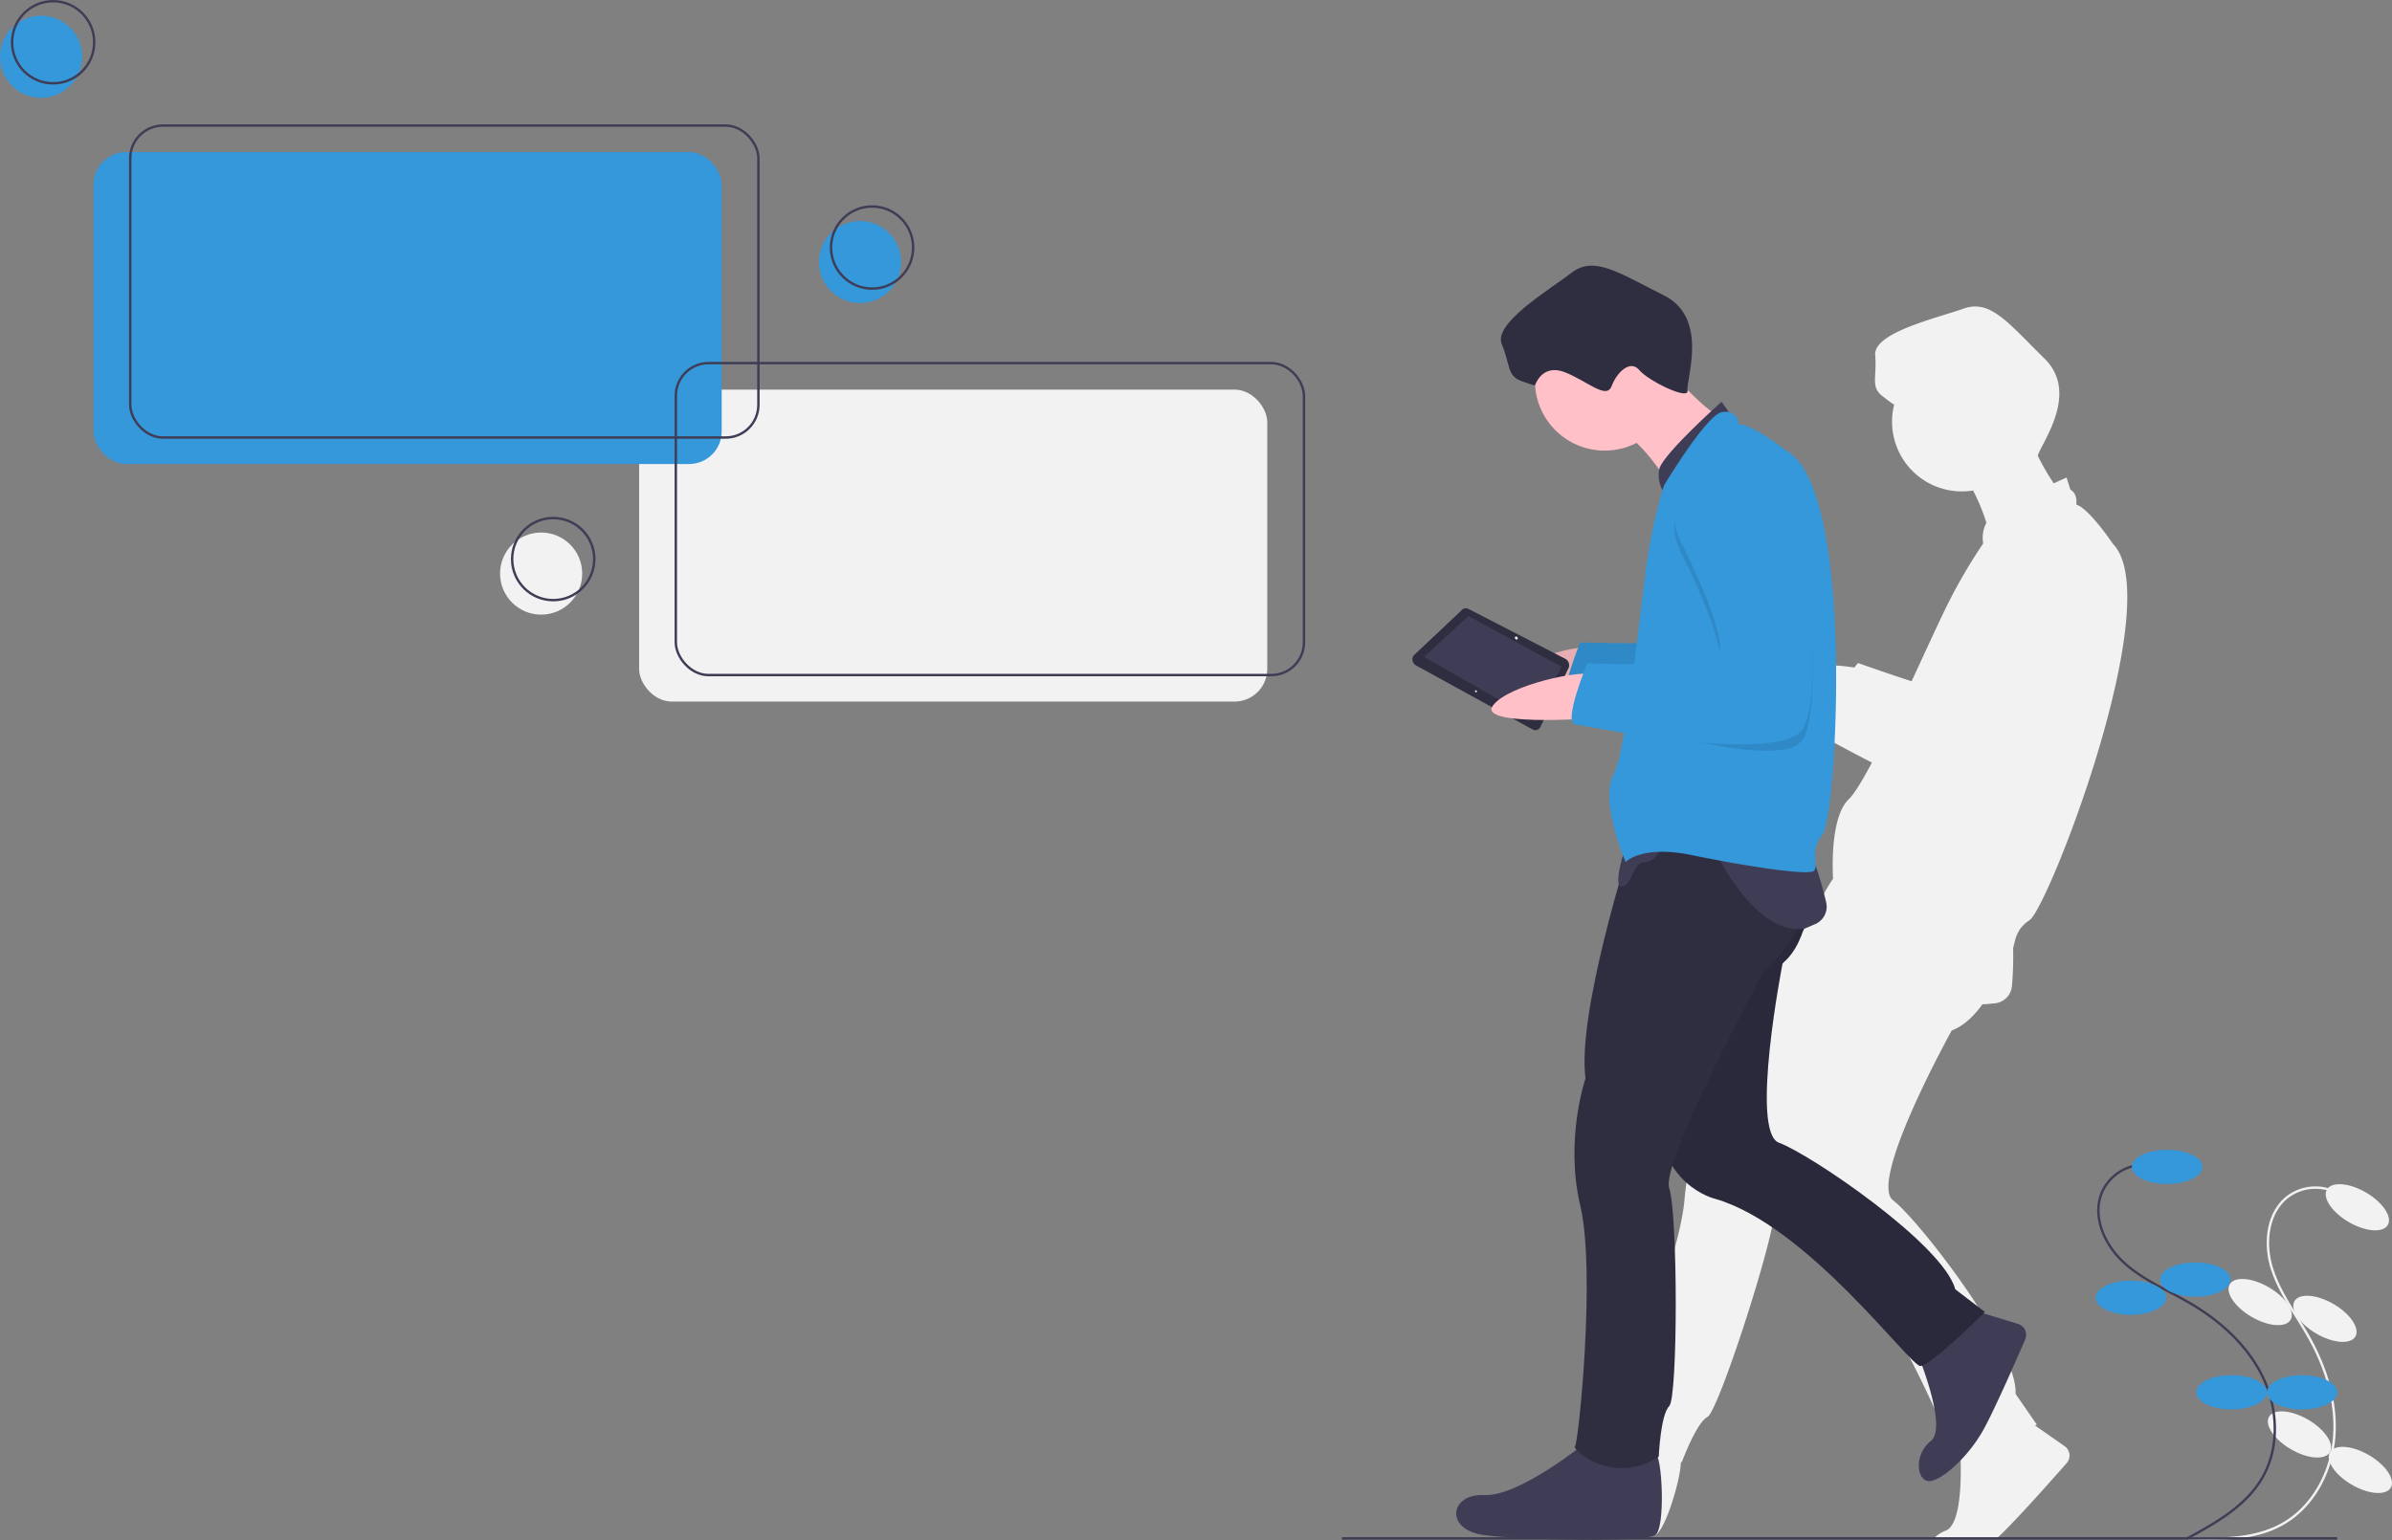 <svg xmlns="http://www.w3.org/2000/svg" id="bdc9873c-1fd3-471e-a0c2-9fe0be805663" width="990.17" height="637.668" data-name="Layer 1" viewBox="0 0 990.17 637.668"><rect x="0" y="0" width="990.17" height="637.668" fill="#808080" stroke="none"/><title>problem solving</title><path fill="#f2f2f2" d="M931.443,767.968q.988-.872,1.934-1.789c7.421-7.209,20.728-22.198,27.034-29.375a4.753,4.753,0,0,0-.853-7.037l-12.247-8.551c.473-.239.738-.374.738-.374l-8.788-12.709c.971-19.416-40.362-72.253-50.705-80.154s24.271-70.308,24.271-70.308c5.263-2.037,9.519-6.364,12.778-10.951.199.036.396.074.598.103l4.43-.408a7.87,7.87,0,0,0,7.128-7.228,141.257,141.257,0,0,0,.491-15.716c.902-2.718.921-7.625,6.824-11.519,7.718-5.091,57.29-132.473,34.481-155.791,0,0-9.717-14.528-15.212-16.306,0,0,.87-4.254-2.397-6.167l-1.582-4.986s-2.124.937-5.286,2.406a91.472,91.472,0,0,1-6.614-11.416c1.096-4.76,17.547-25.73,2.793-40.228-14.97-14.71-22.364-24.691-33.517-20.712s-37.358,9.917-36.591,19.272c.767,9.355-1.941,13.031,2.888,16.871,4.828,3.839,4.996,3.522,4.996,3.522l0-.001a28.871,28.871,0,0,0,32.639,35.647,80.367,80.367,0,0,1,5.512,13.389,13.339,13.339,0,0,0-1.33,8.547A221.704,221.704,0,0,0,912.175,379.128c-3.271,6.312-9.322,19.677-15.952,33.918-11.645-3.756-22.175-7.555-22.175-7.555s-.61.719-1.569,1.9a67.113,67.113,0,0,0-9.977-.938l-28.114-28.312a2.326,2.326,0,0,0-3.08-.384l-24.707,11.71a2.955,2.955,0,0,0-.06,4.281l24.479,25.987c-1.921,2.061,1.349,4.58,6.63,7.039l6.431,6.827a2.285,2.285,0,0,0,3.502.092l2.179-2.297c3.978,1.31,7.917,2.47,11.102,3.363-.234,1.145-.068,1.986.674,2.349,1.348.659,8.504,4.64,18.267,9.615-3.909,7.363-7.305,12.978-9.602,15.196-7.033,6.791-6.863,25.528-6.503,32.878-2.242,3.359-5.382,8.508-5.312,10.906-12.398,18.465-34.443,53.284-37.856,72.184,0,0-16.024,21.375-18.289,49.478s-30.92,93.199-32.739,94.128c-.276.141-.233.721.106,1.575-9.468,3.276,15.144,45.098,20.154,43.684,4.355-1.229,10.937-23.512,10.927-30.359.151-.039.298-.066.45-.108,0,0,6.022-16.264,10.568-18.587s27.888-74.45,27.788-85.865c-.015-1.751,1.501-4.691,4.071-8.408a31.479,31.479,0,0,0,12.455,18.309c33.072,22.086,55.594,90.842,59.715,92.176a2.458,2.458,0,0,0,.734.077c.351,9.806.157,28.4-6.172,30.795a13.221,13.221,0,0,0-5.005,3.348" transform="translate(-104.915 -130.966)"/><path fill="none" stroke="#f2f2f2" stroke-miterlimit="10" d="M1072.089,624.808a19.152,19.152,0,0,0-20.075,1.661c-8.59,6.543-9.899,19.346-6.669,29.65s9.992,19.058,15.285,28.469c7.11,12.642,11.689,27.107,10.509,41.563s-8.765,28.794-21.415,35.89c-11.741,6.586-25.964,6.335-39.419,5.906" transform="translate(-104.915 -130.966)"/><ellipse cx="1080.738" cy="630.853" fill="#f2f2f2" rx="7.083" ry="14.583" transform="translate(-113.369 1116.029) rotate(-59.769)"/><ellipse cx="1067.322" cy="677.047" fill="#f2f2f2" rx="7.083" ry="14.583" transform="translate(-159.942 1127.374) rotate(-59.769)"/><ellipse cx="1040.506" cy="670.101" fill="#f2f2f2" rx="7.083" ry="14.583" transform="translate(-167.256 1100.756) rotate(-59.769)"/><ellipse cx="1056.786" cy="724.92" fill="#f2f2f2" rx="7.083" ry="14.583" transform="translate(-206.536 1142.041) rotate(-59.769)"/><ellipse cx="1081.986" cy="739.605" fill="#f2f2f2" rx="7.083" ry="14.583" transform="translate(-206.711 1171.106) rotate(-59.769)"/><path fill="none" stroke="#3f3d56" stroke-miterlimit="10" d="M991.482,613.28A19.152,19.152,0,0,0,974.974,624.822c-4.128,9.978,1.187,21.699,9.166,28.975s18.228,11.435,27.54,16.902c12.508,7.343,23.747,17.536,30.006,30.62s6.924,29.292-.432,41.792c-6.828,11.602-19.244,18.546-31.085,24.95" transform="translate(-104.915 -130.966)"/><ellipse cx="897.083" cy="483.183" fill="#3498db" rx="14.583" ry="7.083"/><ellipse cx="908.75" cy="529.85" fill="#3498db" rx="14.583" ry="7.083"/><ellipse cx="882.083" cy="537.35" fill="#3498db" rx="14.583" ry="7.083"/><ellipse cx="923.75" cy="576.516" fill="#3498db" rx="14.583" ry="7.083"/><ellipse cx="952.917" cy="576.516" fill="#3498db" rx="14.583" ry="7.083"/><line x1="555.5" x2="967.5" y1="637" y2="637" fill="none" stroke="#3f3d56" stroke-miterlimit="10"/><path fill="#ffc1c7" d="M762.106,417.556s-45.825,7.241-40.193-1.896,35.62-18.266,41.119-16.36S762.106,417.556,762.106,417.556Z" transform="translate(-104.915 -130.966)"/><path d="M762.106,417.556s-45.825,7.241-40.193-1.896,35.62-18.266,41.119-16.36S762.106,417.556,762.106,417.556Z" opacity=".1" transform="translate(-104.915 -130.966)"/><path fill="#3498db" d="M814.66,315.382s-29.602,7.942-15.884,33.212c0,0,22.382,44.042,12.996,46.93s-52.706,1.444-52.706,1.444-10.108,24.548-5.054,25.27,85.917,17.328,94.581,1.444,0-84.473,0-84.473S836.32,305.274,814.66,315.382Z" transform="translate(-104.915 -130.966)"/><path d="M814.66,315.382s-29.602,7.942-15.884,33.212c0,0,22.382,44.042,12.996,46.93s-52.706,1.444-52.706,1.444-10.108,24.548-5.054,25.27,85.917,17.328,94.581,1.444,0-84.473,0-84.473S836.32,305.274,814.66,315.382Z" opacity=".1" transform="translate(-104.915 -130.966)"/><path fill="#3f3d56" d="M898.412,690.82s12.996,31.046,5.776,36.822-5.776,16.606-.722,16.606,16.606-10.108,23.104-22.382c4.841-9.143,12.886-27.502,16.676-36.272a4.753,4.753,0,0,0-2.978-6.432l-20.918-6.392Z" transform="translate(-104.915 -130.966)"/><path fill="#3f3d56" d="M761.232,728.364s-27.436,22.382-41.876,21.66-16.606,14.44,0,16.606,66.424,2.888,70.756,0,2.888-33.212,0-33.934S761.232,728.364,761.232,728.364Z" transform="translate(-104.915 -130.966)"/><path fill="#2f2e41" d="M854.37,498.047s0,22.382-11.552,31.768c0,0-13.718,70.034-1.444,74.366s67.868,41.876,72.922,60.648l12.274,9.386s-22.382,22.382-26.714,22.382-46.93-58.482-85.195-69.312c0,0-23.826-5.776-23.104-36.822S820.436,477.109,820.436,477.109h32.49Z" transform="translate(-104.915 -130.966)"/><path d="M854.37,498.047s0,22.382-11.552,31.768c0,0-13.718,70.034-1.444,74.366s67.868,41.876,72.922,60.648l12.274,9.386s-22.382,22.382-26.714,22.382-46.93-58.482-85.195-69.312c0,0-23.826-5.776-23.104-36.822S820.436,477.109,820.436,477.109h32.49Z" opacity=".1" transform="translate(-104.915 -130.966)"/><path fill="#2f2e41" d="M779.282,482.885s-21.66,67.868-18.05,94.581c0,0-8.664,25.27-2.166,52.706s-.722,98.191-2.166,99.635,15.884,16.606,34.656,4.332c0,0,.722-17.328,4.332-20.938s3.61-79.42,0-90.249,38.988-89.527,38.988-89.527,23.104-20.938,14.44-31.768.722-32.49.722-32.49l-65.702,4.332Z" transform="translate(-104.915 -130.966)"/><circle cx="664.259" cy="157.702" r="28.88" fill="#ffc1c7"/><path fill="#ffc1c7" d="M787.946,275.672S811.05,302.386,816.826,303.108s-18.772,31.768-18.772,31.768-13.718-23.104-23.104-25.27S787.946,275.672,787.946,275.672Z" transform="translate(-104.915 -130.966)"/><path fill="#3f3d56" d="M821.158,302.386l-3.61-5.054s-24.876,22.176-25.795,28.055a12.736,12.736,0,0,0,1.969,9.489l14.44-6.498L815.382,313.938Z" transform="translate(-104.915 -130.966)"/><path fill="#3f3d56" d="M777.838,481.441s-5.776,17.328-1.444,16.606,4.332-10.108,9.386-10.108,7.942-7.942,7.942-7.942Z" transform="translate(-104.915 -130.966)"/><path fill="#3f3d56" d="M814.66,482.885s16.606,36.1,37.544,32.49l4.089-1.752a7.871,7.871,0,0,0,4.557-9.072c-1.995-8.315-5.663-21.666-8.645-21.666Z" transform="translate(-104.915 -130.966)"/><path fill="#2f2e41" d="M740.357,290.481s2.826-9.033,12.212-5.423,17.328,11.552,19.494,5.776,7.709-11.09,11.435-6.628,20.693,12.765,19.971,8.433,9.025-29.963-9.747-39.349-28.88-16.606-38.266-9.386-32.49,20.938-28.88,29.602,2.166,12.996,7.942,15.162S740.357,290.481,740.357,290.481Z" transform="translate(-104.915 -130.966)"/><path fill="#3498db" d="M824.768,306.718s-.722-6.498-7.22-5.054-23.826,30.324-23.826,30.324a204.243,204.243,0,0,0-6.498,28.158c-2.888,17.328-8.664,80.864-14.44,91.693s5.054,36.1,5.054,36.1,6.498-7.22,27.436-2.888,48.374,8.664,50.54,6.498-2.166-7.942,3.61-15.162,13.718-143.677-15.162-158.839C844.262,317.548,830.544,306.718,824.768,306.718Z" transform="translate(-104.915 -130.966)"/><path d="M817.548,328.378s-29.602,7.942-15.884,33.212c0,0,22.382,44.042,12.996,46.93s-52.706,1.444-52.706,1.444-4.693,15.523.361,16.245,80.503,26.353,89.166,10.469,0-84.473,0-84.473S839.208,318.27,817.548,328.378Z" opacity=".1" transform="translate(-104.915 -130.966)"/><path fill="#2f2e41" d="M691.223,406.581,739.21,432.94a2.285,2.285,0,0,0,3.36-.991l11.755-24.572a3.067,3.067,0,0,0-1.572-3.683l-39.841-20.536a2.326,2.326,0,0,0-3.048.583l-19.901,18.749A2.955,2.955,0,0,0,691.223,406.581Z" transform="translate(-104.915 -130.966)"/><polygon fill="#3f3d56" points="589.51 271.985 634.498 297.699 646.469 276.122 607.876 255.135 589.51 271.985"/><ellipse cx="732.604" cy="395.157" fill="#f2f2f2" rx=".565" ry=".662" transform="translate(-187.983 430.137) rotate(-39.842)"/><ellipse cx="715.901" cy="417.232" fill="#f2f2f2" rx=".376" ry=".442" transform="translate(-206.003 424.561) rotate(-39.842)"/><path fill="#ffc1c7" d="M762.777,428.497s-46.28,3.244-39.878-5.371,37.068-15.112,42.382-12.736S762.777,428.497,762.777,428.497Z" transform="translate(-104.915 -130.966)"/><path fill="#3498db" d="M817.548,324.046s-29.602,7.942-15.884,33.212c0,0,22.382,44.042,12.996,46.93s-52.706,1.444-52.706,1.444-10.108,24.548-5.054,25.27,85.917,17.328,94.581,1.444,0-84.473,0-84.473S839.208,313.938,817.548,324.046Z" transform="translate(-104.915 -130.966)"/><rect width="260.028" height="129.17" x="264.556" y="161.33" fill="#f2f2f2" rx="13.524"/><circle cx="17" cy="23.5" r="17" fill="#3498db"/><circle cx="22" cy="17.5" r="17" fill="none" stroke="#3f3d56" stroke-miterlimit="10"/><circle cx="224" cy="237.5" r="17" fill="#f2f2f2"/><circle cx="229" cy="231.5" r="17" fill="none" stroke="#3f3d56" stroke-miterlimit="10"/><circle cx="356" cy="108.5" r="17" fill="#3498db"/><circle cx="361" cy="102.5" r="17" fill="none" stroke="#3f3d56" stroke-miterlimit="10"/><rect width="260.028" height="129.17" x="38.719" y="62.975" fill="#3498db" rx="13.524"/><rect width="260.028" height="129.17" x="53.916" y="52" fill="none" stroke="#3f3d56" stroke-miterlimit="10" rx="13.524"/><rect width="260.028" height="129.17" x="279.752" y="150.355" fill="none" stroke="#3f3d56" stroke-miterlimit="10" rx="13.524"/></svg>